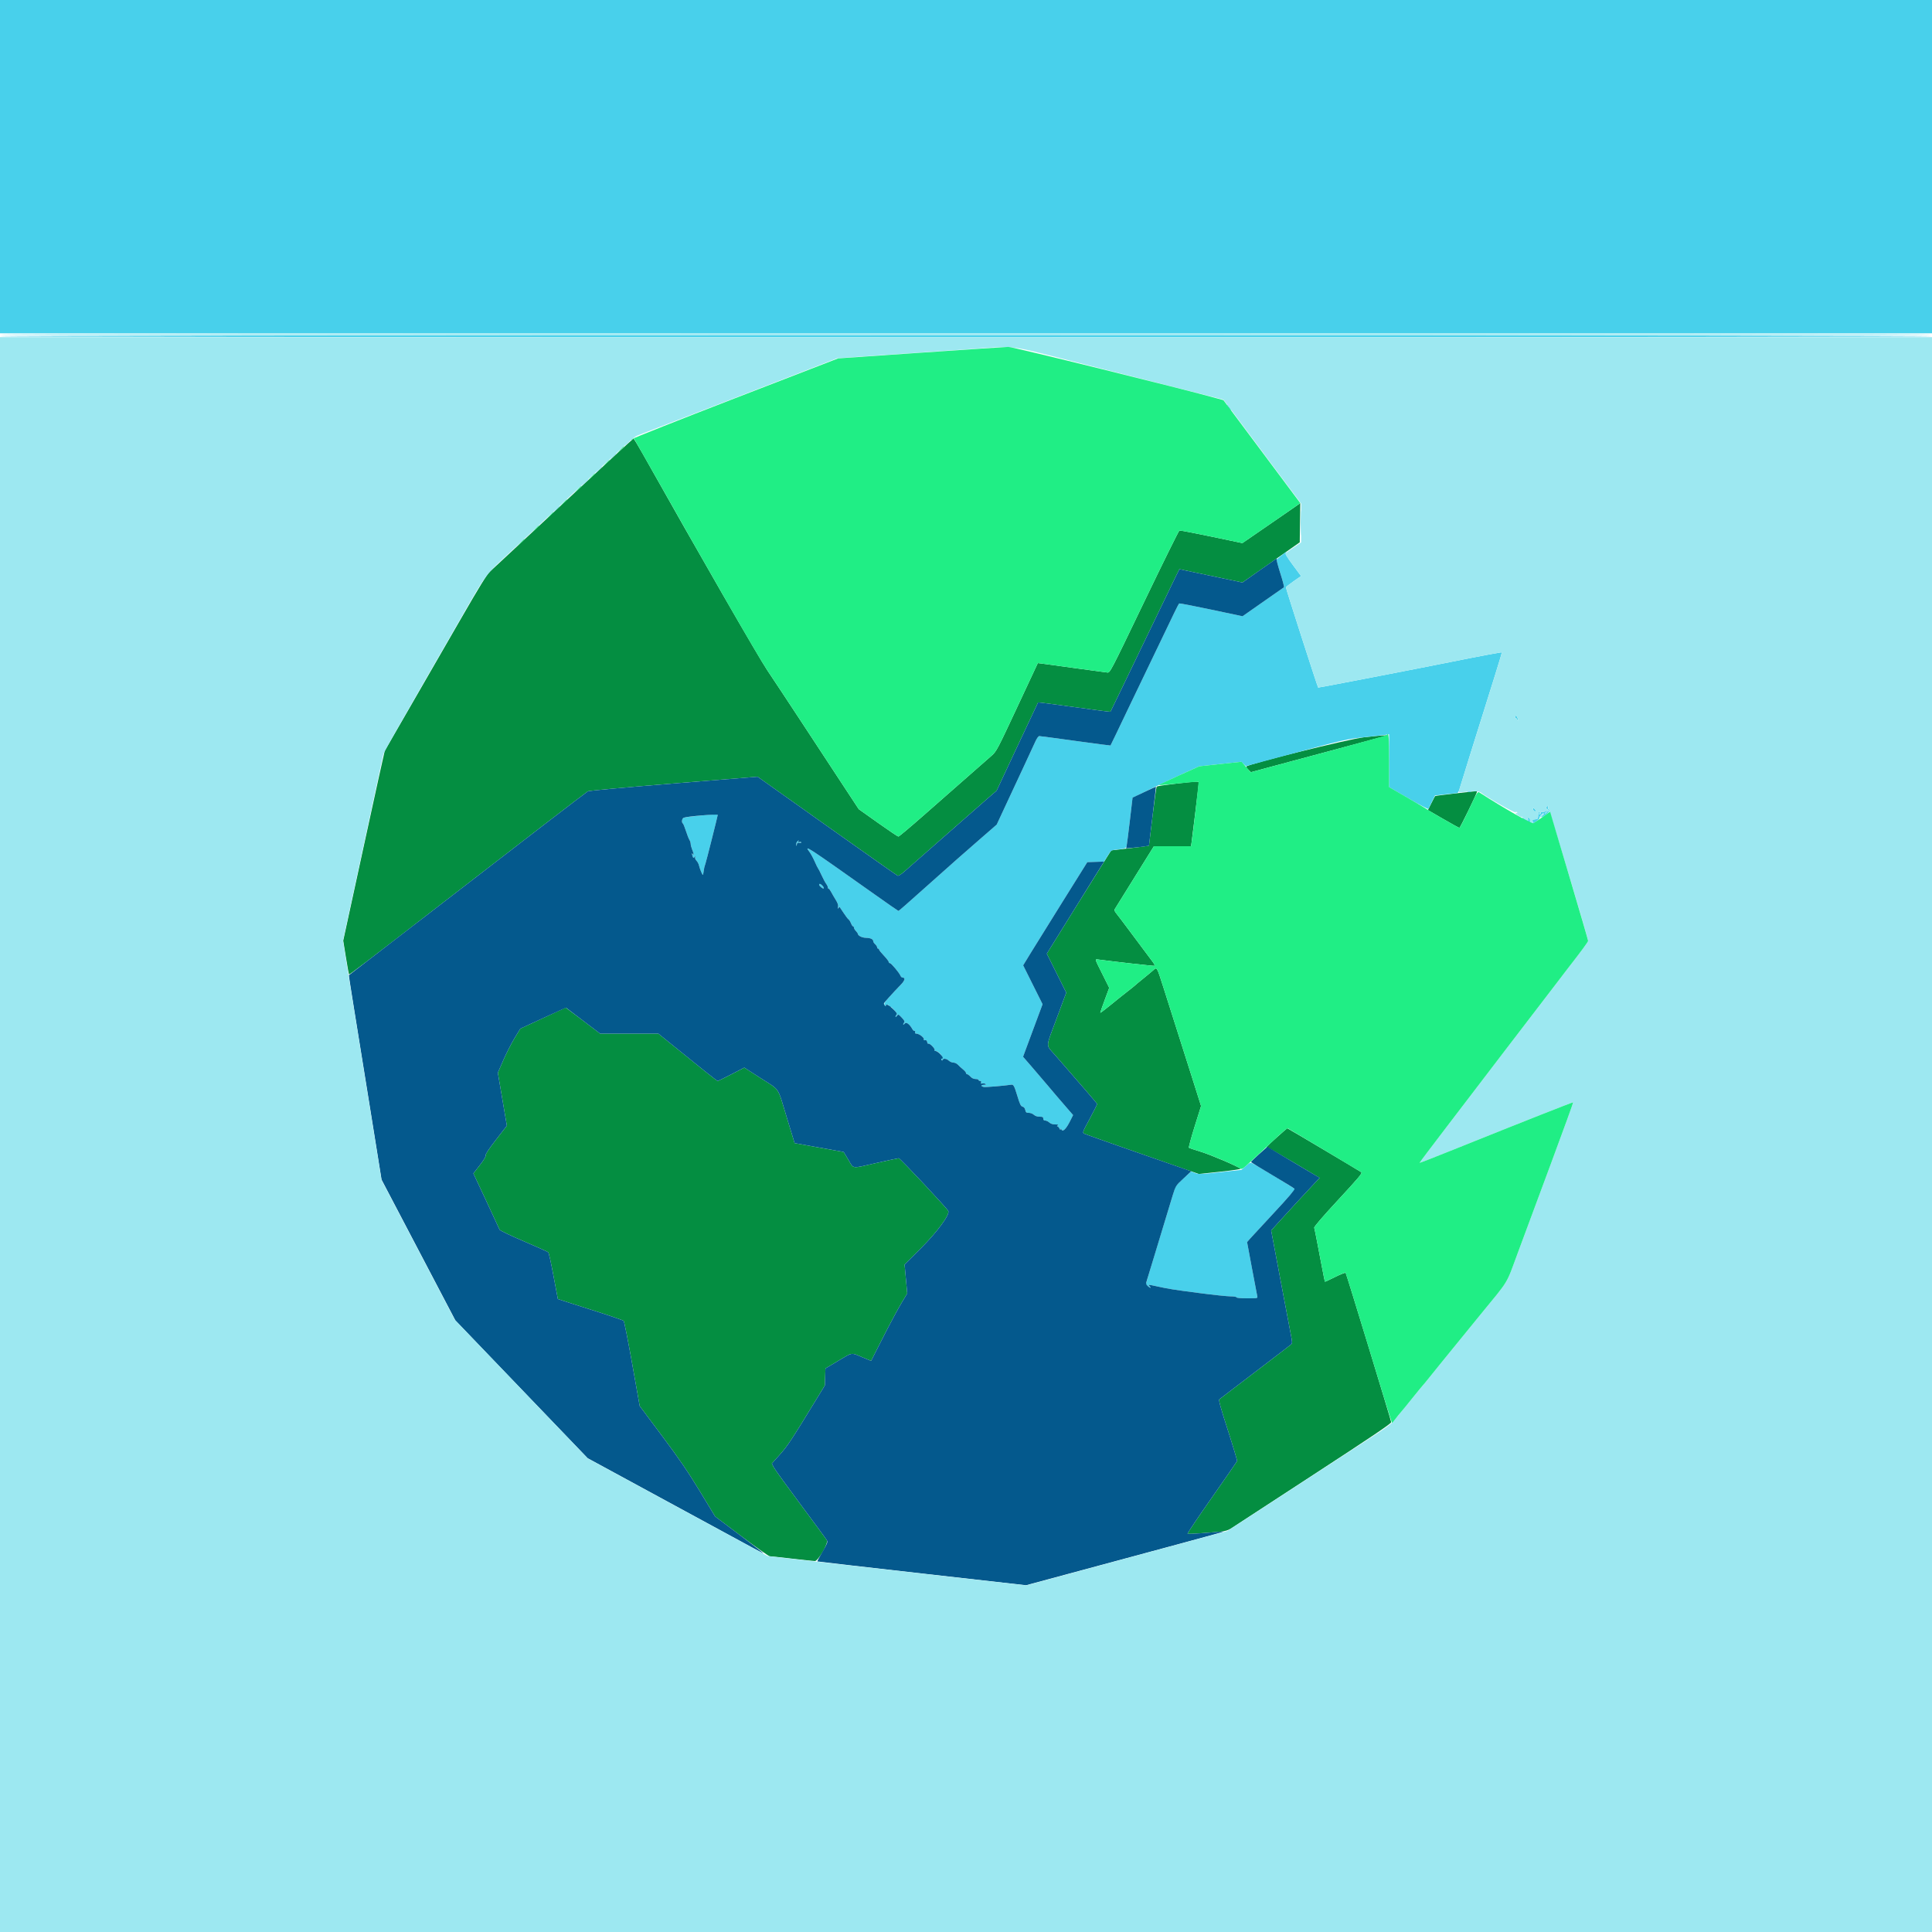 <svg id="svg" version="1.1" xmlns="http://www.w3.org/2000/svg" xmlns:xlink="http://www.w3.org/1999/xlink" width="400" height="400" viewBox="0, 0, 400,400"><g id="svgg"><path id="path0" d="M118.960 102.031 C 112.327 108.208,105.865 114.227,104.600 115.405 C 103.335 116.584,101.920 117.897,101.456 118.324 C 100.829 118.900,99.293 121.390,95.486 128.000 C 92.666 132.895,87.971 141.040,85.052 146.100 C 82.133 151.160,79.704 155.371,79.655 155.458 C 79.607 155.544,77.653 164.420,75.314 175.181 L 71.061 194.748 71.616 198.192 C 71.921 200.087,72.214 201.681,72.268 201.735 C 72.357 201.824,75.454 199.460,91.700 186.899 C 107.210 174.908,121.354 164.035,121.703 163.835 C 121.930 163.705,129.552 163.009,139.478 162.211 L 156.857 160.814 171.220 171.010 C 179.119 176.618,185.705 181.253,185.855 181.310 C 186.004 181.368,186.571 181.029,187.113 180.559 C 187.656 180.088,191.423 176.777,195.484 173.201 C 199.545 169.626,203.650 166.025,204.605 165.200 L 206.342 163.700 210.601 154.600 C 212.943 149.595,214.887 145.467,214.920 145.426 C 214.953 145.386,218.321 145.822,222.405 146.395 C 226.488 146.969,229.864 147.403,229.906 147.361 C 229.948 147.319,232.898 141.213,236.462 133.792 C 240.026 126.371,243.222 119.746,243.564 119.069 L 244.186 117.839 246.943 118.427 C 248.459 118.751,251.395 119.371,253.467 119.805 L 257.234 120.595 261.467 117.632 C 263.795 116.002,266.465 114.132,267.400 113.476 L 269.100 112.282 269.154 108.228 L 269.208 104.174 267.105 105.637 C 265.150 106.997,259.654 110.783,257.959 111.937 L 257.217 112.442 250.819 111.101 C 247.300 110.363,244.313 109.796,244.181 109.840 C 244.050 109.883,240.766 116.530,236.884 124.610 C 229.877 139.195,229.822 139.300,229.263 139.237 C 228.953 139.203,226.135 138.821,223.000 138.388 C 219.865 137.955,216.754 137.529,216.086 137.441 L 214.872 137.281 210.603 146.412 C 206.507 155.175,206.294 155.579,205.317 156.439 C 204.106 157.506,197.309 163.475,190.864 169.131 C 188.314 171.369,186.126 173.200,186.001 173.200 C 185.877 173.200,183.980 171.924,181.786 170.365 L 177.797 167.530 174.433 162.415 C 172.584 159.602,168.827 153.881,166.085 149.702 C 163.343 145.523,160.100 140.618,158.877 138.802 C 157.037 136.069,144.469 114.230,133.012 93.856 C 132.070 92.182,131.237 90.809,131.160 90.806 C 131.084 90.803,125.594 95.854,118.960 102.031 M282.427 152.644 C 279.277 153.000,258.601 158.132,258.034 158.699 C 257.972 158.761,258.160 159.051,258.453 159.344 L 258.985 159.876 263.542 158.645 C 266.049 157.968,272.330 156.282,277.500 154.898 C 282.670 153.514,286.990 152.347,287.100 152.306 C 287.543 152.141,285.717 152.273,282.427 152.644 M243.263 162.275 C 241.263 162.509,239.562 162.766,239.484 162.846 C 239.405 162.926,239.013 165.715,238.611 169.042 L 237.881 175.092 237.091 175.218 C 236.656 175.288,234.898 175.505,233.184 175.702 L 230.068 176.059 229.106 177.580 C 228.577 178.416,225.576 183.228,222.436 188.274 L 216.729 197.449 218.742 201.481 L 220.755 205.512 218.785 210.806 C 216.424 217.153,216.467 216.171,218.450 218.446 C 223.549 224.292,227.106 228.426,227.148 228.554 C 227.174 228.634,226.491 230.005,225.631 231.600 C 224.119 234.401,224.080 234.507,224.483 234.716 C 224.712 234.835,230.145 236.762,236.557 238.997 L 248.213 243.062 252.610 242.594 C 255.029 242.337,256.938 242.060,256.854 241.977 C 256.400 241.534,250.645 239.075,248.635 238.465 C 247.351 238.076,246.235 237.697,246.155 237.623 C 246.075 237.549,246.608 235.577,247.339 233.239 L 248.670 228.990 246.853 223.245 C 244.866 216.961,242.883 210.720,240.879 204.450 C 239.487 200.093,239.537 200.180,238.798 200.854 C 238.524 201.103,237.580 201.887,236.700 202.596 C 235.820 203.305,235.055 203.943,235.000 204.013 C 234.945 204.082,234.213 204.671,233.373 205.320 C 232.533 205.969,230.935 207.248,229.823 208.163 C 228.710 209.077,227.800 209.757,227.800 209.672 C 227.800 209.588,228.217 208.394,228.726 207.019 L 229.653 204.518 228.226 201.657 C 226.552 198.299,226.610 198.555,227.550 198.683 C 230.574 199.095,238.849 200.017,239.018 199.961 C 239.134 199.922,238.974 199.562,238.664 199.159 C 238.354 198.757,236.616 196.431,234.802 193.989 C 232.988 191.548,231.306 189.320,231.063 189.037 C 230.821 188.755,230.685 188.419,230.761 188.291 C 230.838 188.163,232.700 185.165,234.900 181.631 L 238.900 175.204 242.741 175.202 L 246.582 175.200 246.686 174.550 C 246.826 173.675,248.200 162.306,248.200 162.023 C 248.200 161.734,247.646 161.762,243.263 162.275 M301.147 164.291 C 298.973 164.537,297.161 164.775,297.121 164.820 C 297.080 164.864,296.729 165.535,296.340 166.312 L 295.633 167.724 298.810 169.562 C 300.557 170.573,302.064 171.400,302.159 171.400 C 302.311 171.400,305.800 164.234,305.800 163.922 C 305.800 163.764,305.779 163.765,301.147 164.291 M112.417 210.792 L 107.734 212.961 106.535 214.931 C 105.876 216.014,104.828 218.070,104.206 219.500 L 103.074 222.100 104.007 227.583 L 104.941 233.066 102.696 235.961 C 101.200 237.890,100.483 238.976,100.546 239.216 C 100.607 239.448,100.173 240.175,99.324 241.261 L 98.008 242.947 100.668 248.623 C 102.131 251.746,103.378 254.435,103.439 254.600 C 103.500 254.765,105.744 255.837,108.425 256.982 C 111.106 258.127,113.397 259.162,113.516 259.282 C 113.636 259.402,114.125 261.615,114.603 264.200 C 115.082 266.785,115.485 268.921,115.499 268.946 C 115.514 268.971,118.534 269.946,122.213 271.111 C 125.891 272.277,129.000 273.336,129.123 273.465 C 129.245 273.594,130.043 277.615,130.895 282.400 L 132.444 291.100 137.077 297.300 C 140.645 302.075,142.440 304.704,144.888 308.739 L 148.067 313.977 153.535 318.089 C 156.543 320.350,159.160 322.201,159.352 322.202 C 159.543 322.203,161.631 322.428,163.990 322.702 C 166.350 322.976,168.478 323.200,168.721 323.200 C 169.388 323.200,171.527 319.509,171.205 318.914 C 171.082 318.686,168.639 315.357,165.777 311.515 C 162.915 307.674,160.398 304.189,160.185 303.770 L 159.797 303.010 161.463 301.155 C 163.065 299.370,163.812 298.237,169.233 289.360 L 170.784 286.820 170.842 285.071 L 170.900 283.322 173.500 281.771 C 176.568 279.940,176.141 280.008,178.477 280.980 L 180.351 281.760 182.804 276.930 C 184.154 274.274,185.836 271.131,186.544 269.946 L 187.830 267.792 187.558 264.801 L 187.285 261.810 190.648 258.455 C 194.032 255.079,196.647 251.532,196.341 250.734 C 196.148 250.232,186.361 239.800,186.083 239.800 C 185.930 239.800,183.806 240.252,181.364 240.804 C 176.137 241.985,176.818 242.069,175.638 240.102 L 174.680 238.505 169.596 237.588 L 164.513 236.670 162.873 231.285 C 160.905 224.824,161.587 225.848,157.500 223.222 L 154.100 221.037 151.432 222.419 C 149.965 223.178,148.685 223.800,148.586 223.800 C 148.437 223.800,145.710 221.629,137.501 214.972 L 136.302 214.000 130.275 214.000 L 124.248 214.000 120.696 211.300 C 118.743 209.815,117.134 208.605,117.122 208.611 C 117.110 208.617,114.993 209.598,112.417 210.792 M264.315 235.510 C 262.340 237.293,261.973 237.675,262.352 237.550 C 262.436 237.523,264.915 238.933,267.862 240.683 L 273.219 243.867 272.350 244.783 C 271.002 246.204,266.672 250.898,264.835 252.929 L 263.181 254.759 265.097 264.929 C 266.150 270.523,267.146 275.770,267.309 276.589 C 267.550 277.790,267.558 278.123,267.354 278.311 C 267.214 278.439,263.865 281.009,259.910 284.022 C 255.956 287.035,252.606 289.590,252.467 289.700 C 252.268 289.857,252.647 291.246,254.211 296.095 C 255.309 299.502,256.171 302.388,256.125 302.507 C 256.079 302.626,253.726 306.029,250.895 310.070 C 248.065 314.110,245.804 317.471,245.872 317.539 C 245.979 317.645,249.519 317.412,253.000 317.068 C 253.667 317.003,254.376 316.777,254.800 316.495 C 255.185 316.240,262.835 311.250,271.800 305.408 C 284.172 297.346,288.084 294.703,288.032 294.443 C 287.860 293.576,278.742 263.681,278.606 263.535 C 278.521 263.445,277.530 263.833,276.404 264.398 C 275.279 264.963,274.334 265.397,274.306 265.362 C 274.277 265.328,273.964 263.770,273.610 261.900 C 272.640 256.770,272.201 254.533,272.096 254.194 C 272.035 253.998,273.827 251.914,277.080 248.398 C 281.444 243.681,282.112 242.877,281.829 242.685 C 281.188 242.250,266.615 233.600,266.523 233.600 C 266.472 233.600,265.478 234.459,264.315 235.510 " stroke="none" fill="#048e41" fill-rule="evenodd"></path><path id="path1" d="M0.000 34.500 L 0.000 69.000 200.000 69.000 L 400.000 69.000 400.000 34.500 L 400.000 0.000 200.000 0.000 L 0.000 0.000 0.000 34.500 M0.000 69.600 C 0.000 69.733,66.800 69.800,200.000 69.800 C 333.200 69.800,400.000 69.733,400.000 69.600 C 400.000 69.467,333.200 69.400,200.000 69.400 C 66.800 69.400,0.000 69.467,0.000 69.600 M254.400 84.400 C 254.635 84.730,254.872 85.000,254.927 85.000 C 254.982 85.000,254.835 84.730,254.600 84.400 C 254.365 84.070,254.128 83.800,254.073 83.800 C 254.018 83.800,254.165 84.070,254.400 84.400 M129.789 91.750 L 129.100 92.500 129.850 91.811 C 130.548 91.169,130.692 91.000,130.539 91.000 C 130.506 91.000,130.168 91.338,129.789 91.750 M126.789 94.550 L 126.100 95.300 126.850 94.611 C 127.548 93.969,127.692 93.800,127.539 93.800 C 127.506 93.800,127.168 94.138,126.789 94.550 M123.789 97.350 L 123.100 98.100 123.850 97.411 C 124.548 96.769,124.692 96.600,124.539 96.600 C 124.506 96.600,124.168 96.938,123.789 97.350 M120.989 99.950 L 120.300 100.700 121.050 100.011 C 121.748 99.369,121.892 99.200,121.739 99.200 C 121.706 99.200,121.368 99.538,120.989 99.950 M269.285 108.300 C 269.285 110.610,269.314 111.528,269.349 110.339 C 269.385 109.151,269.385 107.261,269.349 106.139 C 269.313 105.018,269.284 105.990,269.285 108.300 M115.087 105.450 L 114.500 106.100 115.150 105.513 C 115.508 105.190,115.800 104.897,115.800 104.863 C 115.800 104.708,115.635 104.844,115.087 105.450 M265.365 114.966 C 264.851 115.370,264.377 115.754,264.311 115.820 C 264.246 115.887,264.595 117.189,265.087 118.714 C 265.579 120.240,265.911 121.536,265.825 121.594 C 265.738 121.652,263.775 123.025,261.461 124.644 L 257.254 127.588 250.777 126.217 C 247.215 125.463,244.232 124.886,244.149 124.935 C 244.065 124.985,243.604 125.852,243.124 126.863 C 242.378 128.434,240.013 133.356,233.450 147.000 C 232.736 148.485,231.660 150.734,231.060 151.999 C 230.460 153.263,229.946 154.320,229.918 154.348 C 229.890 154.376,226.635 153.950,222.684 153.400 C 218.733 152.850,215.358 152.401,215.184 152.400 C 214.992 152.400,214.664 152.853,214.349 153.550 C 214.064 154.183,213.075 156.320,212.150 158.300 C 211.225 160.280,209.544 163.885,208.414 166.311 L 206.360 170.721 203.038 173.611 C 199.220 176.931,197.211 178.704,192.517 182.900 C 187.445 187.433,186.110 188.600,186.000 188.594 C 185.945 188.591,183.785 187.090,181.200 185.259 C 166.612 174.925,166.401 174.788,167.650 176.468 C 167.908 176.816,168.376 177.685,168.690 178.400 C 169.003 179.115,169.314 179.745,169.380 179.800 C 169.446 179.855,169.768 180.485,170.095 181.200 C 170.423 181.915,170.850 182.715,171.045 182.977 C 171.240 183.239,171.400 183.577,171.400 183.727 C 171.400 183.877,171.473 184.000,171.563 184.000 C 171.653 184.000,171.879 184.293,172.066 184.650 C 172.253 185.008,172.681 185.742,173.016 186.283 C 173.456 186.991,173.593 187.410,173.507 187.783 C 173.420 188.159,173.441 188.220,173.583 188.006 C 173.690 187.844,173.814 187.754,173.857 187.806 C 173.900 187.858,174.274 188.418,174.688 189.052 C 175.102 189.685,175.549 190.270,175.682 190.352 C 175.815 190.433,176.042 190.793,176.186 191.150 C 176.330 191.508,176.528 191.800,176.624 191.800 C 176.721 191.800,176.800 191.918,176.800 192.062 C 176.800 192.207,176.980 192.518,177.200 192.754 C 177.420 192.990,177.600 193.232,177.600 193.292 C 177.600 193.711,178.450 194.150,179.295 194.167 C 180.256 194.187,180.800 194.449,180.800 194.893 C 180.800 195.028,180.980 195.301,181.200 195.500 C 181.420 195.699,181.600 195.983,181.600 196.131 C 181.600 196.279,181.690 196.400,181.800 196.400 C 181.910 196.400,182.000 196.491,182.000 196.602 C 182.000 196.714,182.449 197.276,182.998 197.852 C 183.547 198.429,183.997 199.013,183.998 199.150 C 183.999 199.288,184.113 199.404,184.250 199.409 C 184.525 199.420,186.215 201.438,186.444 202.029 C 186.523 202.233,186.715 202.400,186.872 202.400 C 187.488 202.400,187.350 202.999,186.538 203.848 C 183.221 207.316,182.954 207.648,183.124 208.091 C 183.221 208.342,183.296 208.368,183.408 208.188 C 183.494 208.047,183.712 208.000,183.913 208.077 C 184.183 208.181,184.211 208.269,184.033 208.447 C 183.905 208.575,183.803 208.774,183.806 208.890 C 183.810 209.005,183.943 208.928,184.102 208.718 C 184.380 208.350,184.420 208.366,185.108 209.095 C 185.614 209.631,185.763 209.917,185.613 210.067 C 185.496 210.184,185.403 210.375,185.406 210.490 C 185.410 210.606,185.543 210.528,185.702 210.318 C 185.980 209.950,186.020 209.966,186.708 210.695 C 187.214 211.231,187.363 211.517,187.213 211.667 C 187.096 211.784,187.003 211.975,187.006 212.090 C 187.010 212.206,187.143 212.128,187.303 211.917 C 187.613 211.507,188.337 212.039,188.915 213.100 C 189.035 213.320,189.235 213.479,189.359 213.452 C 189.485 213.426,189.535 213.538,189.471 213.702 C 189.399 213.891,189.477 214.000,189.686 214.000 C 190.330 214.000,191.479 214.911,191.267 215.254 C 191.208 215.349,191.326 215.398,191.530 215.363 C 191.787 215.319,191.920 215.439,191.964 215.753 C 192.000 216.002,192.113 216.154,192.217 216.090 C 192.471 215.933,193.659 217.143,193.501 217.398 C 193.433 217.509,193.524 217.600,193.704 217.600 C 194.391 217.600,195.508 219.064,194.960 219.247 C 194.773 219.309,194.773 219.360,194.960 219.475 C 195.092 219.557,195.200 219.528,195.200 219.412 C 195.200 219.056,195.991 219.176,196.446 219.600 C 196.682 219.820,197.112 220.000,197.402 220.000 C 197.693 220.000,198.110 220.201,198.337 220.450 C 198.562 220.697,199.028 221.124,199.373 221.398 C 199.718 221.672,200.000 222.009,200.000 222.148 C 200.000 222.287,200.102 222.400,200.227 222.400 C 200.352 222.400,200.663 222.625,200.918 222.900 C 201.216 223.223,201.597 223.400,201.990 223.400 C 202.326 223.400,202.600 223.490,202.600 223.600 C 202.600 223.710,202.745 223.800,202.921 223.800 C 203.131 223.800,203.201 223.909,203.123 224.113 C 203.035 224.342,203.096 224.397,203.351 224.318 C 203.543 224.258,203.835 224.296,204.000 224.402 C 204.233 224.551,204.177 224.595,203.750 224.597 C 203.061 224.601,203.028 224.921,203.705 225.050 C 204.082 225.122,207.904 224.801,209.352 224.576 C 209.828 224.502,209.999 224.806,210.601 226.804 C 211.153 228.634,211.341 229.028,211.711 229.121 C 212.003 229.194,212.197 229.434,212.273 229.816 C 212.372 230.309,212.486 230.400,213.003 230.400 C 213.341 230.400,213.810 230.580,214.046 230.800 C 214.320 231.055,214.752 231.200,215.238 231.200 C 215.867 231.200,216.000 231.270,216.000 231.600 C 216.000 231.869,216.133 232.000,216.408 232.000 C 216.633 232.000,217.010 232.180,217.246 232.400 C 217.528 232.662,217.955 232.801,218.488 232.803 C 219.086 232.805,219.221 232.857,219.000 233.000 C 218.835 233.107,218.799 233.195,218.919 233.197 C 219.040 233.199,219.237 233.403,219.356 233.650 C 219.498 233.945,219.582 233.996,219.601 233.800 C 219.622 233.570,219.660 233.582,219.767 233.852 C 219.999 234.438,220.714 233.760,221.491 232.218 L 222.172 230.865 221.060 229.583 C 219.303 227.557,218.151 226.208,216.887 224.700 C 216.242 223.930,214.837 222.285,213.764 221.045 L 211.814 218.789 212.384 217.245 C 212.697 216.395,213.605 213.948,214.403 211.807 L 215.852 207.913 213.842 203.888 L 211.833 199.863 213.410 197.281 C 214.277 195.862,217.265 191.055,220.051 186.600 L 225.115 178.500 226.850 178.442 L 228.585 178.385 229.314 177.204 C 230.038 176.030,230.049 176.023,231.171 175.901 C 232.941 175.710,233.149 175.635,233.258 175.152 C 233.315 174.903,233.613 172.556,233.921 169.936 L 234.481 165.172 238.291 163.306 C 240.386 162.280,243.495 160.812,245.200 160.045 L 248.300 158.650 252.644 158.185 L 256.988 157.719 257.466 158.168 L 257.944 158.617 264.222 156.925 C 278.835 152.985,278.622 153.035,282.700 152.604 C 284.790 152.383,286.748 152.159,287.050 152.106 L 287.600 152.010 287.600 157.483 L 287.600 162.957 291.640 165.308 C 293.862 166.602,295.709 167.579,295.745 167.480 C 295.781 167.381,296.100 166.715,296.455 166.000 L 297.100 164.700 299.100 164.469 C 300.200 164.342,301.288 164.229,301.518 164.219 C 301.833 164.205,301.997 163.989,302.180 163.350 C 302.510 162.200,305.716 151.924,309.491 139.914 C 310.319 137.282,310.968 135.101,310.933 135.067 C 310.870 135.003,306.008 135.914,300.700 136.984 C 293.738 138.387,272.943 142.408,272.913 142.356 C 272.695 141.975,266.184 121.750,266.233 121.605 C 266.270 121.496,266.991 120.926,267.835 120.338 L 269.371 119.270 267.691 116.999 C 266.401 115.256,266.062 114.667,266.230 114.464 C 266.564 114.062,266.386 114.165,265.365 114.966 M313.744 148.393 C 313.685 148.617,313.709 148.756,313.798 148.701 C 313.886 148.647,314.015 148.750,314.084 148.930 C 314.153 149.110,314.254 149.213,314.308 149.158 C 314.363 149.104,314.282 148.818,314.129 148.523 C 313.869 148.023,313.843 148.014,313.744 148.393 M303.600 163.791 C 303.765 163.903,304.072 163.995,304.283 163.997 C 304.795 164.001,304.635 163.887,303.900 163.722 C 303.462 163.624,303.381 163.643,303.600 163.791 M320.219 167.077 C 320.042 167.290,320.060 167.380,320.295 167.470 C 320.463 167.535,320.600 167.686,320.600 167.806 C 320.600 167.925,320.506 167.966,320.391 167.895 C 320.276 167.824,320.074 167.852,319.941 167.957 C 319.809 168.062,319.543 168.123,319.350 168.092 C 319.155 168.061,319.000 168.161,319.000 168.318 C 319.000 168.473,318.905 168.600,318.788 168.600 C 318.672 168.600,318.628 168.516,318.691 168.414 C 318.755 168.311,318.734 168.183,318.645 168.128 C 318.556 168.073,318.475 168.341,318.465 168.724 C 318.443 169.555,318.418 169.586,317.734 169.643 C 317.297 169.679,317.224 169.760,317.329 170.092 C 317.442 170.449,317.419 170.465,317.129 170.224 C 316.948 170.074,316.800 169.837,316.800 169.697 C 316.800 169.557,316.660 169.389,316.490 169.324 C 316.319 169.258,316.230 169.287,316.293 169.388 C 316.518 169.753,315.966 169.831,315.587 169.489 C 315.374 169.296,315.200 169.225,315.200 169.332 C 315.200 169.589,316.812 170.503,317.219 170.477 C 317.666 170.449,318.825 169.561,318.745 169.308 C 318.708 169.194,318.886 168.901,319.139 168.657 C 319.476 168.334,319.600 168.293,319.600 168.507 C 319.600 168.668,319.520 168.800,319.421 168.800 C 319.323 168.800,319.189 168.940,319.123 169.111 C 319.052 169.297,319.363 169.164,319.902 168.777 C 320.791 168.139,321.000 167.747,320.586 167.492 C 320.469 167.419,320.421 167.234,320.480 167.080 C 320.617 166.724,320.513 166.723,320.219 167.077 M317.400 167.474 C 317.400 167.803,317.759 168.108,317.937 167.930 C 317.998 167.869,317.902 167.673,317.724 167.495 C 317.444 167.216,317.400 167.213,317.400 167.474 M144.500 168.903 C 143.070 169.042,141.743 169.221,141.550 169.300 C 141.188 169.448,141.065 170.293,141.377 170.486 C 141.474 170.546,141.762 171.248,142.017 172.047 C 142.272 172.846,142.598 173.678,142.740 173.895 C 142.883 174.111,143.000 174.483,143.000 174.720 C 143.000 174.957,143.135 175.474,143.300 175.869 C 143.655 176.718,143.703 177.256,143.384 176.800 C 143.224 176.571,143.206 176.618,143.312 177.000 C 143.498 177.674,143.585 177.740,143.830 177.394 C 144.001 177.153,144.017 177.163,143.923 177.455 C 143.856 177.664,143.969 177.969,144.199 178.199 C 144.414 178.414,144.644 178.840,144.709 179.145 C 144.854 179.815,145.436 181.231,145.529 181.138 C 145.566 181.101,145.636 180.763,145.684 180.386 C 145.733 180.008,145.793 179.655,145.817 179.600 C 145.841 179.545,145.878 179.410,145.900 179.300 C 145.921 179.190,145.993 178.965,146.059 178.800 C 146.191 178.473,148.600 168.913,148.600 168.719 C 148.600 168.557,147.578 168.603,144.500 168.903 M165.008 174.290 C 164.875 174.450,164.809 174.743,164.860 174.940 C 164.938 175.240,164.957 175.229,164.977 174.878 C 164.995 174.550,165.113 174.467,165.501 174.510 C 165.777 174.540,165.954 174.487,165.895 174.391 C 165.836 174.296,165.640 174.274,165.461 174.343 C 165.243 174.426,165.182 174.390,165.279 174.234 C 165.483 173.904,165.297 173.943,165.008 174.290 M169.600 183.169 C 169.600 183.434,170.387 184.079,170.533 183.933 C 170.605 183.861,170.501 183.622,170.301 183.401 C 169.924 182.984,169.600 182.877,169.600 183.169 M257.938 241.408 L 257.032 242.206 252.621 242.689 C 248.529 243.137,248.152 243.149,247.412 242.858 L 246.614 242.545 245.012 243.989 C 243.972 244.926,243.346 245.656,243.228 246.067 C 243.128 246.415,242.551 248.320,241.945 250.300 C 239.388 258.663,238.134 262.795,237.698 264.293 L 237.235 265.887 237.717 266.334 C 238.199 266.780,238.416 266.696,237.960 266.240 C 237.654 265.934,237.762 265.938,239.371 266.292 C 241.933 266.855,242.942 267.016,248.200 267.704 C 251.115 268.085,254.063 268.397,254.750 268.398 C 255.449 268.399,256.000 268.488,256.000 268.600 C 256.000 268.721,256.868 268.800,258.204 268.800 C 260.387 268.800,260.407 268.796,260.302 268.350 C 260.244 268.103,259.746 265.484,259.195 262.530 L 258.193 257.160 258.831 256.430 C 259.182 256.029,261.431 253.595,263.829 251.023 C 266.228 248.451,268.142 246.267,268.082 246.171 C 267.991 246.024,260.581 241.538,259.272 240.839 C 258.900 240.640,258.728 240.713,257.938 241.408 " stroke="none" fill="#48d0eb" fill-rule="evenodd"></path><path id="path2" d="M260.770 118.107 L 257.241 120.597 253.470 119.806 C 251.397 119.371,248.459 118.751,246.943 118.427 L 244.186 117.839 243.564 119.069 C 243.222 119.746,240.026 126.371,236.462 133.792 C 232.898 141.213,229.948 147.319,229.906 147.361 C 229.864 147.403,226.488 146.969,222.405 146.395 C 218.321 145.822,214.953 145.386,214.920 145.426 C 214.887 145.467,212.943 149.595,210.601 154.600 L 206.342 163.700 204.605 165.200 C 203.650 166.025,199.545 169.626,195.484 173.201 C 191.423 176.777,187.656 180.088,187.113 180.559 C 186.571 181.029,186.004 181.368,185.855 181.310 C 185.705 181.253,179.119 176.618,171.220 171.010 L 156.857 160.814 139.478 162.211 C 129.552 163.009,121.930 163.705,121.703 163.835 C 121.354 164.035,107.210 174.908,91.700 186.899 C 87.967 189.785,74.486 200.183,72.239 201.909 C 72.205 201.935,72.675 205.004,73.283 208.728 C 73.891 212.453,75.426 221.964,76.693 229.863 L 78.998 244.227 86.636 258.794 L 94.275 273.361 107.970 287.631 L 121.665 301.900 137.983 310.762 C 159.218 322.296,158.000 321.640,158.000 321.541 C 158.000 321.494,155.764 319.770,153.031 317.711 L 148.062 313.968 144.885 308.734 C 142.440 304.704,140.643 302.074,137.077 297.300 L 132.444 291.100 130.895 282.400 C 130.043 277.615,129.245 273.594,129.123 273.465 C 129.000 273.336,125.891 272.277,122.213 271.111 C 118.534 269.946,115.514 268.971,115.499 268.946 C 115.485 268.921,115.082 266.785,114.603 264.200 C 114.125 261.615,113.636 259.402,113.516 259.282 C 113.397 259.162,111.106 258.127,108.425 256.982 C 105.744 255.837,103.500 254.765,103.439 254.600 C 103.378 254.435,102.131 251.746,100.668 248.623 L 98.008 242.947 99.324 241.261 C 100.173 240.175,100.607 239.448,100.546 239.216 C 100.483 238.976,101.200 237.890,102.696 235.961 L 104.941 233.066 104.007 227.583 L 103.074 222.100 104.206 219.500 C 104.828 218.070,105.876 216.015,106.533 214.934 L 107.730 212.968 111.615 211.172 C 113.752 210.184,115.879 209.208,116.342 209.003 L 117.184 208.630 120.716 211.315 L 124.248 214.000 130.275 214.000 L 136.302 214.000 137.501 214.972 C 145.710 221.629,148.437 223.800,148.586 223.800 C 148.685 223.800,149.965 223.178,151.432 222.419 L 154.100 221.037 157.500 223.222 C 161.587 225.848,160.905 224.824,162.873 231.285 L 164.513 236.670 169.596 237.588 L 174.680 238.505 175.638 240.102 C 176.818 242.069,176.137 241.985,181.364 240.804 C 183.806 240.252,185.930 239.800,186.083 239.800 C 186.361 239.800,196.148 250.232,196.341 250.734 C 196.647 251.532,194.032 255.079,190.648 258.455 L 187.285 261.810 187.558 264.801 L 187.830 267.792 186.544 269.946 C 185.836 271.131,184.154 274.274,182.804 276.930 L 180.351 281.760 178.477 280.980 C 176.141 280.008,176.568 279.940,173.500 281.771 L 170.900 283.322 170.842 285.071 L 170.784 286.820 169.233 289.360 C 163.812 298.237,163.065 299.370,161.463 301.155 L 159.797 303.010 160.185 303.770 C 160.398 304.189,162.915 307.674,165.777 311.515 C 168.639 315.357,171.082 318.686,171.205 318.914 C 171.396 319.267,171.260 319.616,170.290 321.273 C 169.664 322.343,169.185 323.244,169.226 323.276 C 169.267 323.307,179.005 324.430,190.866 325.770 L 212.432 328.207 232.866 322.695 C 254.525 316.853,254.132 316.963,252.900 317.086 C 249.895 317.388,245.973 317.640,245.871 317.538 C 245.804 317.471,248.065 314.110,250.895 310.070 C 253.726 306.029,256.079 302.626,256.125 302.507 C 256.171 302.388,255.309 299.502,254.211 296.095 C 252.647 291.246,252.268 289.857,252.467 289.700 C 252.606 289.590,255.956 287.035,259.910 284.022 C 263.865 281.009,267.214 278.439,267.354 278.311 C 267.558 278.123,267.550 277.790,267.309 276.589 C 267.146 275.770,266.150 270.523,265.097 264.929 L 263.181 254.759 264.835 252.929 C 266.678 250.891,271.007 246.199,272.354 244.779 L 273.228 243.857 270.664 242.346 C 269.254 241.515,266.816 240.066,265.246 239.127 L 262.392 237.420 260.696 238.932 C 259.763 239.764,259.003 240.503,259.006 240.573 C 259.010 240.643,260.997 241.870,263.423 243.300 C 265.849 244.730,267.915 245.999,268.015 246.119 C 268.136 246.265,266.731 247.911,263.833 251.019 C 261.433 253.594,259.182 256.029,258.831 256.430 L 258.193 257.160 259.195 262.530 C 259.746 265.484,260.244 268.103,260.302 268.350 C 260.407 268.796,260.387 268.800,258.204 268.800 C 256.868 268.800,256.000 268.721,256.000 268.600 C 256.000 268.488,255.449 268.399,254.750 268.398 C 254.063 268.397,251.115 268.085,248.200 267.704 C 242.942 267.016,241.933 266.855,239.371 266.292 C 237.762 265.938,237.654 265.934,237.960 266.240 C 238.424 266.704,238.194 266.775,237.702 266.320 C 237.221 265.874,237.214 265.829,237.484 264.979 C 237.639 264.496,238.128 262.885,238.573 261.400 C 239.482 258.360,241.935 250.283,242.823 247.400 C 243.404 245.517,243.423 245.487,245.019 244.000 L 246.629 242.500 235.764 238.716 C 229.789 236.635,224.712 234.835,224.483 234.716 C 224.080 234.507,224.119 234.401,225.631 231.600 C 226.491 230.005,227.174 228.634,227.148 228.554 C 227.106 228.426,223.549 224.292,218.450 218.446 C 216.467 216.171,216.424 217.153,218.785 210.806 L 220.755 205.512 218.743 201.482 L 216.730 197.452 219.635 192.776 C 221.233 190.204,223.901 185.914,225.564 183.242 L 228.588 178.385 226.851 178.442 L 225.115 178.500 220.051 186.600 C 217.265 191.055,214.277 195.862,213.410 197.281 L 211.833 199.863 213.842 203.888 L 215.852 207.913 214.403 211.807 C 213.605 213.948,212.697 216.395,212.384 217.245 L 211.814 218.789 213.764 221.045 C 214.837 222.285,216.242 223.930,216.887 224.700 C 218.151 226.208,219.303 227.557,221.060 229.583 L 222.172 230.865 221.491 232.218 C 220.714 233.760,219.999 234.438,219.767 233.852 C 219.660 233.582,219.622 233.570,219.601 233.800 C 219.582 233.996,219.498 233.945,219.356 233.650 C 219.237 233.403,219.040 233.199,218.919 233.197 C 218.799 233.195,218.835 233.107,219.000 233.000 C 219.221 232.857,219.086 232.805,218.488 232.803 C 217.955 232.801,217.528 232.662,217.246 232.400 C 217.010 232.180,216.633 232.000,216.408 232.000 C 216.133 232.000,216.000 231.869,216.000 231.600 C 216.000 231.270,215.867 231.200,215.238 231.200 C 214.752 231.200,214.320 231.055,214.046 230.800 C 213.810 230.580,213.341 230.400,213.003 230.400 C 212.486 230.400,212.372 230.309,212.273 229.816 C 212.197 229.434,212.003 229.194,211.711 229.121 C 211.341 229.028,211.153 228.634,210.601 226.804 C 209.999 224.806,209.828 224.502,209.352 224.576 C 207.904 224.801,204.082 225.122,203.705 225.050 C 203.028 224.921,203.061 224.601,203.750 224.597 C 204.177 224.595,204.233 224.551,204.000 224.402 C 203.835 224.296,203.543 224.258,203.351 224.318 C 203.096 224.397,203.035 224.342,203.123 224.113 C 203.201 223.909,203.131 223.800,202.921 223.800 C 202.745 223.800,202.600 223.710,202.600 223.600 C 202.600 223.490,202.326 223.400,201.990 223.400 C 201.597 223.400,201.216 223.223,200.918 222.900 C 200.663 222.625,200.352 222.400,200.227 222.400 C 200.102 222.400,200.000 222.287,200.000 222.148 C 200.000 222.009,199.718 221.672,199.373 221.398 C 199.028 221.124,198.562 220.697,198.337 220.450 C 198.110 220.201,197.693 220.000,197.402 220.000 C 197.112 220.000,196.682 219.820,196.446 219.600 C 195.969 219.155,195.277 219.070,195.153 219.440 C 195.091 219.627,195.040 219.627,194.925 219.440 C 194.843 219.308,194.872 219.200,194.988 219.200 C 195.366 219.200,195.213 218.782,194.615 218.185 C 194.294 217.863,193.884 217.600,193.704 217.600 C 193.524 217.600,193.433 217.509,193.501 217.398 C 193.659 217.143,192.471 215.933,192.217 216.090 C 192.113 216.154,192.000 216.002,191.964 215.753 C 191.920 215.439,191.787 215.319,191.530 215.363 C 191.326 215.398,191.208 215.349,191.267 215.254 C 191.479 214.911,190.330 214.000,189.686 214.000 C 189.477 214.000,189.399 213.891,189.471 213.702 C 189.535 213.538,189.485 213.426,189.359 213.452 C 189.235 213.479,189.035 213.320,188.915 213.100 C 188.337 212.039,187.613 211.507,187.303 211.917 C 187.143 212.128,187.010 212.206,187.006 212.090 C 187.003 211.974,187.096 211.784,187.213 211.667 C 187.363 211.517,187.214 211.231,186.708 210.695 C 186.020 209.966,185.980 209.950,185.702 210.318 C 185.543 210.528,185.410 210.606,185.406 210.490 C 185.403 210.375,185.501 210.179,185.624 210.056 C 185.789 209.891,185.601 209.592,184.906 208.916 C 183.977 208.014,183.403 207.760,183.397 208.250 C 183.394 208.512,183.009 208.032,183.003 207.759 C 183.000 207.625,184.713 205.725,186.538 203.838 C 187.350 202.998,187.489 202.400,186.872 202.400 C 186.715 202.400,186.523 202.233,186.444 202.029 C 186.215 201.438,184.525 199.420,184.250 199.409 C 184.113 199.404,183.999 199.288,183.998 199.150 C 183.997 199.013,183.547 198.429,182.998 197.852 C 182.449 197.276,182.000 196.714,182.000 196.602 C 182.000 196.491,181.910 196.400,181.800 196.400 C 181.690 196.400,181.600 196.279,181.600 196.131 C 181.600 195.983,181.420 195.699,181.200 195.500 C 180.980 195.301,180.800 195.028,180.800 194.893 C 180.800 194.449,180.256 194.187,179.295 194.167 C 178.450 194.150,177.600 193.711,177.600 193.292 C 177.600 193.232,177.420 192.990,177.200 192.754 C 176.980 192.518,176.800 192.207,176.800 192.062 C 176.800 191.918,176.721 191.800,176.624 191.800 C 176.528 191.800,176.330 191.508,176.186 191.150 C 176.042 190.793,175.815 190.433,175.682 190.352 C 175.549 190.270,175.102 189.685,174.688 189.052 C 174.274 188.418,173.900 187.858,173.857 187.806 C 173.814 187.754,173.690 187.844,173.583 188.006 C 173.441 188.220,173.420 188.159,173.507 187.783 C 173.593 187.410,173.456 186.991,173.016 186.283 C 172.681 185.742,172.253 185.008,172.066 184.650 C 171.879 184.293,171.653 184.000,171.563 184.000 C 171.473 184.000,171.400 183.877,171.400 183.727 C 171.400 183.577,171.240 183.239,171.045 182.977 C 170.850 182.715,170.423 181.915,170.095 181.200 C 169.768 180.485,169.446 179.855,169.380 179.800 C 169.314 179.745,169.003 179.115,168.690 178.400 C 168.376 177.685,167.908 176.816,167.650 176.468 C 166.401 174.788,166.612 174.925,181.200 185.259 C 183.785 187.090,185.945 188.591,186.000 188.594 C 186.110 188.600,187.445 187.433,192.517 182.900 C 197.211 178.704,199.220 176.931,203.038 173.611 L 206.360 170.721 208.414 166.311 C 209.544 163.885,211.225 160.280,212.150 158.300 C 213.075 156.320,214.064 154.183,214.349 153.550 C 214.664 152.853,214.992 152.400,215.184 152.400 C 215.358 152.401,218.733 152.850,222.684 153.400 C 226.635 153.950,229.890 154.376,229.918 154.348 C 229.946 154.320,230.460 153.263,231.060 151.999 C 231.660 150.734,232.736 148.485,233.450 147.000 C 240.013 133.356,242.378 128.434,243.124 126.863 C 243.604 125.852,244.065 124.985,244.149 124.935 C 244.232 124.886,247.215 125.463,250.777 126.217 L 257.254 127.588 261.461 124.644 C 263.775 123.025,265.738 121.652,265.825 121.594 C 265.911 121.536,265.580 120.245,265.090 118.725 C 264.600 117.206,264.250 115.881,264.312 115.781 C 264.496 115.482,264.433 115.524,260.770 118.107 M236.893 163.997 L 234.485 165.139 233.923 169.919 C 233.614 172.549,233.312 174.913,233.253 175.173 L 233.145 175.647 234.722 175.503 C 235.590 175.425,236.656 175.301,237.090 175.228 L 237.881 175.096 238.619 168.998 C 239.025 165.644,239.344 162.890,239.329 162.878 C 239.313 162.866,238.217 163.369,236.893 163.997 M148.600 168.719 C 148.600 168.913,146.191 178.473,146.059 178.800 C 145.993 178.965,145.921 179.190,145.900 179.300 C 145.878 179.410,145.841 179.545,145.817 179.600 C 145.793 179.655,145.733 180.008,145.684 180.386 C 145.636 180.763,145.566 181.101,145.529 181.138 C 145.436 181.231,144.854 179.815,144.709 179.145 C 144.644 178.840,144.414 178.414,144.199 178.199 C 143.969 177.969,143.856 177.664,143.923 177.455 C 144.017 177.163,144.001 177.153,143.830 177.394 C 143.585 177.740,143.498 177.674,143.312 177.000 C 143.206 176.618,143.224 176.571,143.384 176.800 C 143.703 177.256,143.655 176.718,143.300 175.869 C 143.135 175.474,143.000 174.957,143.000 174.720 C 143.000 174.483,142.883 174.111,142.740 173.895 C 142.598 173.678,142.272 172.846,142.017 172.047 C 141.762 171.248,141.474 170.546,141.377 170.486 C 141.065 170.293,141.188 169.448,141.550 169.300 C 142.252 169.013,148.600 168.490,148.600 168.719 M165.279 174.234 C 165.182 174.390,165.243 174.426,165.461 174.343 C 165.640 174.274,165.836 174.296,165.895 174.391 C 165.954 174.487,165.777 174.540,165.501 174.510 C 165.113 174.467,164.995 174.550,164.977 174.878 C 164.957 175.229,164.938 175.240,164.860 174.940 C 164.809 174.743,164.875 174.450,165.008 174.290 C 165.297 173.943,165.483 173.904,165.279 174.234 M170.301 183.401 C 170.501 183.622,170.605 183.861,170.533 183.933 C 170.387 184.079,169.600 183.434,169.600 183.169 C 169.600 182.877,169.924 182.984,170.301 183.401 " stroke="none" fill="#04598d" fill-rule="evenodd"></path><path id="path3" d="M0.000 69.200 C 0.000 69.333,66.800 69.400,200.000 69.400 C 333.200 69.400,400.000 69.333,400.000 69.200 C 400.000 69.067,333.200 69.000,200.000 69.000 C 66.800 69.000,0.000 69.067,0.000 69.200 M0.000 234.900 L 0.000 400.000 200.000 400.000 L 400.000 400.000 400.000 234.900 L 400.000 69.800 200.000 69.800 L 0.000 69.800 0.000 234.900 M221.674 74.700 C 227.958 76.295,237.644 78.756,243.198 80.168 L 253.296 82.736 254.898 84.851 C 255.779 86.015,257.310 88.069,258.300 89.416 C 259.290 90.763,262.193 94.657,264.750 98.070 L 269.400 104.275 269.393 108.288 L 269.387 112.300 267.781 113.390 C 266.897 113.989,266.139 114.537,266.095 114.608 C 266.052 114.678,266.771 115.756,267.693 117.003 L 269.371 119.270 267.835 120.338 C 266.991 120.926,266.270 121.496,266.233 121.605 C 266.184 121.750,272.695 141.975,272.913 142.356 C 272.943 142.408,293.738 138.387,300.700 136.984 C 306.008 135.914,310.870 135.003,310.933 135.067 C 310.968 135.101,310.319 137.282,309.491 139.914 C 307.064 147.636,306.150 150.555,304.207 156.800 C 303.197 160.045,302.288 162.961,302.186 163.280 C 301.911 164.138,301.914 164.141,303.050 163.979 C 304.765 163.734,306.239 163.774,306.584 164.075 C 307.533 164.899,313.573 168.347,313.754 168.166 C 313.888 168.032,314.006 168.047,314.108 168.213 C 314.207 168.374,314.180 168.411,314.031 168.319 C 313.904 168.241,313.800 168.269,313.800 168.383 C 313.800 168.586,314.917 169.260,315.077 169.154 C 315.122 169.124,315.325 169.244,315.529 169.420 C 316.130 169.937,316.364 170.021,316.517 169.772 C 316.599 169.640,316.576 169.591,316.464 169.660 C 316.356 169.727,316.267 169.660,316.267 169.510 C 316.267 169.358,316.391 169.286,316.549 169.347 C 316.707 169.407,316.790 169.617,316.737 169.820 C 316.630 170.227,317.090 170.739,317.283 170.428 C 317.348 170.322,317.354 170.113,317.296 169.962 C 317.225 169.777,317.366 169.674,317.729 169.643 C 318.418 169.586,318.443 169.556,318.465 168.724 C 318.475 168.341,318.556 168.073,318.645 168.128 C 318.734 168.183,318.755 168.311,318.691 168.414 C 318.628 168.516,318.672 168.600,318.788 168.600 C 318.905 168.600,319.000 168.470,319.000 168.311 C 319.000 168.132,319.149 168.052,319.396 168.099 C 319.613 168.141,319.844 168.091,319.908 167.988 C 319.971 167.884,320.131 167.803,320.262 167.806 C 320.393 167.809,320.343 167.904,320.150 168.016 C 319.957 168.128,319.800 168.325,319.800 168.454 C 319.800 168.583,320.003 168.484,320.250 168.233 C 320.674 167.803,320.680 167.762,320.348 167.515 C 320.017 167.268,320.016 167.236,320.336 166.976 C 320.550 166.803,320.622 166.791,320.530 166.944 C 320.449 167.079,320.515 167.394,320.675 167.644 C 320.965 168.097,328.800 194.257,328.800 194.772 C 328.800 195.011,327.435 196.870,324.331 200.856 C 323.799 201.540,322.993 202.595,322.541 203.200 C 322.089 203.805,320.089 206.415,318.098 209.000 C 316.107 211.585,313.222 215.351,311.689 217.369 C 308.291 221.840,306.618 224.029,299.443 233.400 C 296.368 237.415,293.876 240.728,293.905 240.762 C 293.933 240.795,297.184 239.526,301.128 237.940 C 315.978 231.969,325.627 228.160,325.704 228.237 C 325.748 228.281,323.713 233.893,321.181 240.709 C 318.650 247.524,315.553 255.867,314.298 259.250 C 311.718 266.207,312.624 264.704,306.500 272.187 C 305.840 272.994,305.030 273.988,304.700 274.397 C 304.370 274.806,303.380 276.021,302.500 277.097 C 301.620 278.173,300.630 279.388,300.300 279.797 C 299.970 280.206,298.980 281.423,298.100 282.503 C 297.220 283.582,296.102 284.968,295.615 285.583 C 295.128 286.197,294.673 286.745,294.603 286.800 C 294.534 286.855,293.539 288.070,292.392 289.500 C 291.245 290.930,290.197 292.215,290.063 292.355 C 289.929 292.495,289.403 293.139,288.895 293.786 C 288.107 294.788,287.256 295.426,283.135 298.097 C 280.476 299.821,276.185 302.614,273.600 304.302 C 268.208 307.823,264.032 310.542,258.199 314.325 L 254.098 316.985 233.299 322.613 L 212.500 328.241 196.200 326.403 C 187.235 325.392,175.184 324.026,169.421 323.368 L 158.942 322.172 140.321 312.065 L 121.700 301.958 107.933 287.606 L 94.165 273.253 86.572 258.777 L 78.979 244.300 74.990 219.524 L 71.001 194.749 75.104 175.824 C 77.361 165.416,79.262 156.630,79.328 156.300 C 79.441 155.743,81.385 152.319,95.284 128.200 C 101.050 118.195,100.121 119.414,106.500 113.497 C 109.126 111.060,112.368 108.030,112.598 107.796 C 112.654 107.738,113.422 107.018,114.304 106.196 C 115.187 105.373,117.122 103.567,118.604 102.182 C 130.511 91.058,131.178 90.463,132.138 90.103 C 134.104 89.367,163.740 77.908,170.000 75.465 L 173.300 74.176 181.700 73.590 C 186.320 73.268,190.910 72.953,191.900 72.890 C 192.890 72.827,196.670 72.567,200.300 72.312 C 210.618 71.588,208.467 71.348,221.674 74.700 M314.308 149.158 C 314.254 149.213,314.153 149.110,314.084 148.930 C 314.015 148.750,313.886 148.647,313.798 148.701 C 313.709 148.756,313.685 148.617,313.744 148.393 C 313.843 148.014,313.869 148.023,314.129 148.523 C 314.282 148.818,314.363 149.104,314.308 149.158 M317.937 167.930 C 317.759 168.108,317.400 167.803,317.400 167.474 C 317.400 167.213,317.444 167.216,317.724 167.495 C 317.902 167.673,317.998 167.869,317.937 167.930 M319.062 168.745 C 318.821 168.990,318.692 169.233,318.776 169.285 C 318.953 169.394,319.653 168.635,319.561 168.434 C 319.528 168.360,319.303 168.500,319.062 168.745 " stroke="none" fill="#9de8f1" fill-rule="evenodd"></path><path id="path4" d="M190.612 73.025 L 173.523 74.204 152.321 82.399 C 140.660 86.907,130.980 90.749,130.810 90.937 C 130.525 91.250,130.529 91.256,130.855 91.011 C 131.050 90.863,131.238 90.778,131.273 90.821 C 131.308 90.865,132.506 92.970,133.936 95.500 C 148.372 121.041,156.971 135.970,158.877 138.802 C 160.100 140.618,163.343 145.523,166.085 149.702 C 168.827 153.881,172.584 159.602,174.433 162.415 L 177.797 167.530 181.786 170.365 C 183.980 171.924,185.877 173.200,186.001 173.200 C 186.126 173.200,188.314 171.369,190.864 169.131 C 197.309 163.475,204.106 157.506,205.317 156.439 C 206.294 155.579,206.507 155.175,210.603 146.412 L 214.872 137.281 216.086 137.441 C 216.754 137.529,219.865 137.955,223.000 138.388 C 226.135 138.821,228.953 139.203,229.263 139.237 C 229.822 139.300,229.877 139.195,236.884 124.610 C 240.766 116.530,244.050 109.883,244.181 109.840 C 244.313 109.796,247.305 110.364,250.831 111.103 L 257.242 112.447 258.171 111.792 C 258.682 111.431,260.090 110.464,261.300 109.642 C 262.510 108.821,264.785 107.251,266.355 106.154 L 269.209 104.160 268.555 103.284 C 268.195 102.802,264.615 98.007,260.600 92.629 L 253.300 82.850 252.200 82.544 C 244.672 80.450,209.646 71.804,208.768 71.823 C 208.181 71.836,200.010 72.377,190.612 73.025 M128.389 93.150 L 127.700 93.900 128.450 93.211 C 129.148 92.569,129.292 92.400,129.139 92.400 C 129.106 92.400,128.768 92.738,128.389 93.150 M125.389 95.950 L 124.700 96.700 125.450 96.011 C 126.148 95.369,126.292 95.200,126.139 95.200 C 126.106 95.200,125.768 95.538,125.389 95.950 M122.389 98.750 L 121.700 99.500 122.450 98.811 C 123.148 98.169,123.292 98.000,123.139 98.000 C 123.106 98.000,122.768 98.338,122.389 98.750 M119.589 101.350 L 118.900 102.100 119.650 101.411 C 120.348 100.769,120.492 100.600,120.339 100.600 C 120.306 100.600,119.968 100.938,119.589 101.350 M116.589 104.150 L 115.900 104.900 116.650 104.211 C 117.063 103.832,117.400 103.494,117.400 103.461 C 117.400 103.308,117.231 103.452,116.589 104.150 M113.789 106.750 L 113.100 107.500 113.850 106.811 C 114.263 106.432,114.600 106.094,114.600 106.061 C 114.600 105.908,114.431 106.052,113.789 106.750 M110.789 109.550 L 110.100 110.300 110.850 109.611 C 111.548 108.969,111.692 108.800,111.539 108.800 C 111.506 108.800,111.168 109.138,110.789 109.550 M107.789 112.350 L 107.100 113.100 107.850 112.411 C 108.548 111.769,108.692 111.600,108.539 111.600 C 108.506 111.600,108.168 111.938,107.789 112.350 M287.167 152.161 C 287.130 152.249,282.465 153.563,276.800 155.082 C 271.135 156.600,264.802 158.302,262.727 158.864 L 258.953 159.887 258.000 158.800 L 257.047 157.713 252.673 158.182 L 248.300 158.650 244.058 160.566 C 241.724 161.620,239.850 162.516,239.892 162.558 C 239.934 162.600,241.782 162.439,244.000 162.200 C 246.218 161.961,248.077 161.811,248.132 161.866 C 248.217 161.950,247.012 172.519,246.686 174.550 L 246.582 175.200 242.741 175.202 L 238.900 175.204 234.900 181.631 C 232.700 185.165,230.838 188.163,230.761 188.291 C 230.685 188.419,230.821 188.755,231.063 189.037 C 231.306 189.320,232.988 191.548,234.802 193.989 C 236.616 196.431,238.354 198.757,238.664 199.159 C 238.974 199.562,239.134 199.922,239.018 199.961 C 238.849 200.017,230.574 199.095,227.550 198.683 C 226.610 198.555,226.552 198.299,228.226 201.657 L 229.653 204.518 228.726 207.019 C 228.217 208.394,227.800 209.588,227.800 209.672 C 227.800 209.757,228.710 209.077,229.823 208.163 C 230.935 207.248,232.533 205.969,233.373 205.320 C 234.213 204.671,234.945 204.082,235.000 204.013 C 235.055 203.943,235.820 203.305,236.700 202.596 C 237.580 201.887,238.524 201.103,238.798 200.854 C 239.537 200.180,239.487 200.093,240.879 204.450 C 242.883 210.720,244.866 216.961,246.853 223.245 L 248.670 228.990 247.339 233.239 C 246.608 235.577,246.075 237.549,246.155 237.623 C 246.235 237.697,247.348 238.075,248.629 238.463 C 250.673 239.083,255.559 241.157,256.708 241.893 C 257.077 242.129,257.223 242.058,258.208 241.160 C 258.809 240.612,259.660 239.839,260.100 239.441 C 260.540 239.042,261.890 237.779,263.100 236.633 C 264.310 235.487,265.586 234.330,265.936 234.062 L 266.572 233.574 274.036 238.018 C 278.141 240.462,281.648 242.562,281.829 242.685 C 282.112 242.877,281.444 243.681,277.080 248.398 C 273.827 251.914,272.035 253.998,272.096 254.194 C 272.201 254.533,272.640 256.770,273.610 261.900 C 273.964 263.770,274.277 265.328,274.306 265.362 C 274.334 265.397,275.271 264.966,276.388 264.406 C 277.504 263.846,278.484 263.429,278.566 263.479 C 278.647 263.529,280.826 270.551,283.407 279.083 C 285.988 287.615,288.145 294.594,288.200 294.592 C 288.255 294.590,288.586 294.208,288.937 293.744 C 289.287 293.280,289.738 292.720,289.939 292.500 C 290.140 292.280,291.244 290.930,292.391 289.500 C 293.538 288.070,294.534 286.855,294.603 286.800 C 294.673 286.745,295.128 286.197,295.615 285.583 C 296.102 284.968,297.220 283.582,298.100 282.503 C 298.980 281.423,299.970 280.206,300.300 279.797 C 300.630 279.388,301.620 278.173,302.500 277.097 C 303.380 276.021,304.370 274.806,304.700 274.397 C 305.030 273.988,305.840 272.994,306.500 272.187 C 312.624 264.704,311.718 266.207,314.298 259.250 C 315.553 255.867,318.650 247.524,321.181 240.709 C 323.713 233.893,325.748 228.281,325.704 228.237 C 325.627 228.160,315.978 231.969,301.128 237.940 C 297.184 239.526,293.933 240.795,293.905 240.762 C 293.876 240.728,296.368 237.415,299.443 233.400 C 306.618 224.029,308.291 221.840,311.689 217.369 C 313.222 215.351,316.107 211.585,318.098 209.000 C 320.089 206.415,322.089 203.805,322.541 203.200 C 322.993 202.595,323.799 201.540,324.331 200.856 C 327.406 196.907,328.800 195.013,328.800 194.784 C 328.800 194.642,327.028 188.567,324.863 181.283 L 320.926 168.041 319.413 169.128 C 318.581 169.726,317.711 170.310,317.481 170.426 C 317.110 170.612,311.356 167.345,306.299 164.077 C 305.919 163.832,305.807 164.012,304.117 167.609 C 303.137 169.694,302.255 171.400,302.157 171.400 C 301.976 171.400,296.111 168.038,295.200 167.412 C 294.925 167.223,293.103 166.143,291.150 165.013 L 287.600 162.957 287.600 157.478 C 287.600 152.710,287.491 151.378,287.167 152.161 " stroke="none" fill="#20ee85" fill-rule="evenodd"></path></g></svg>